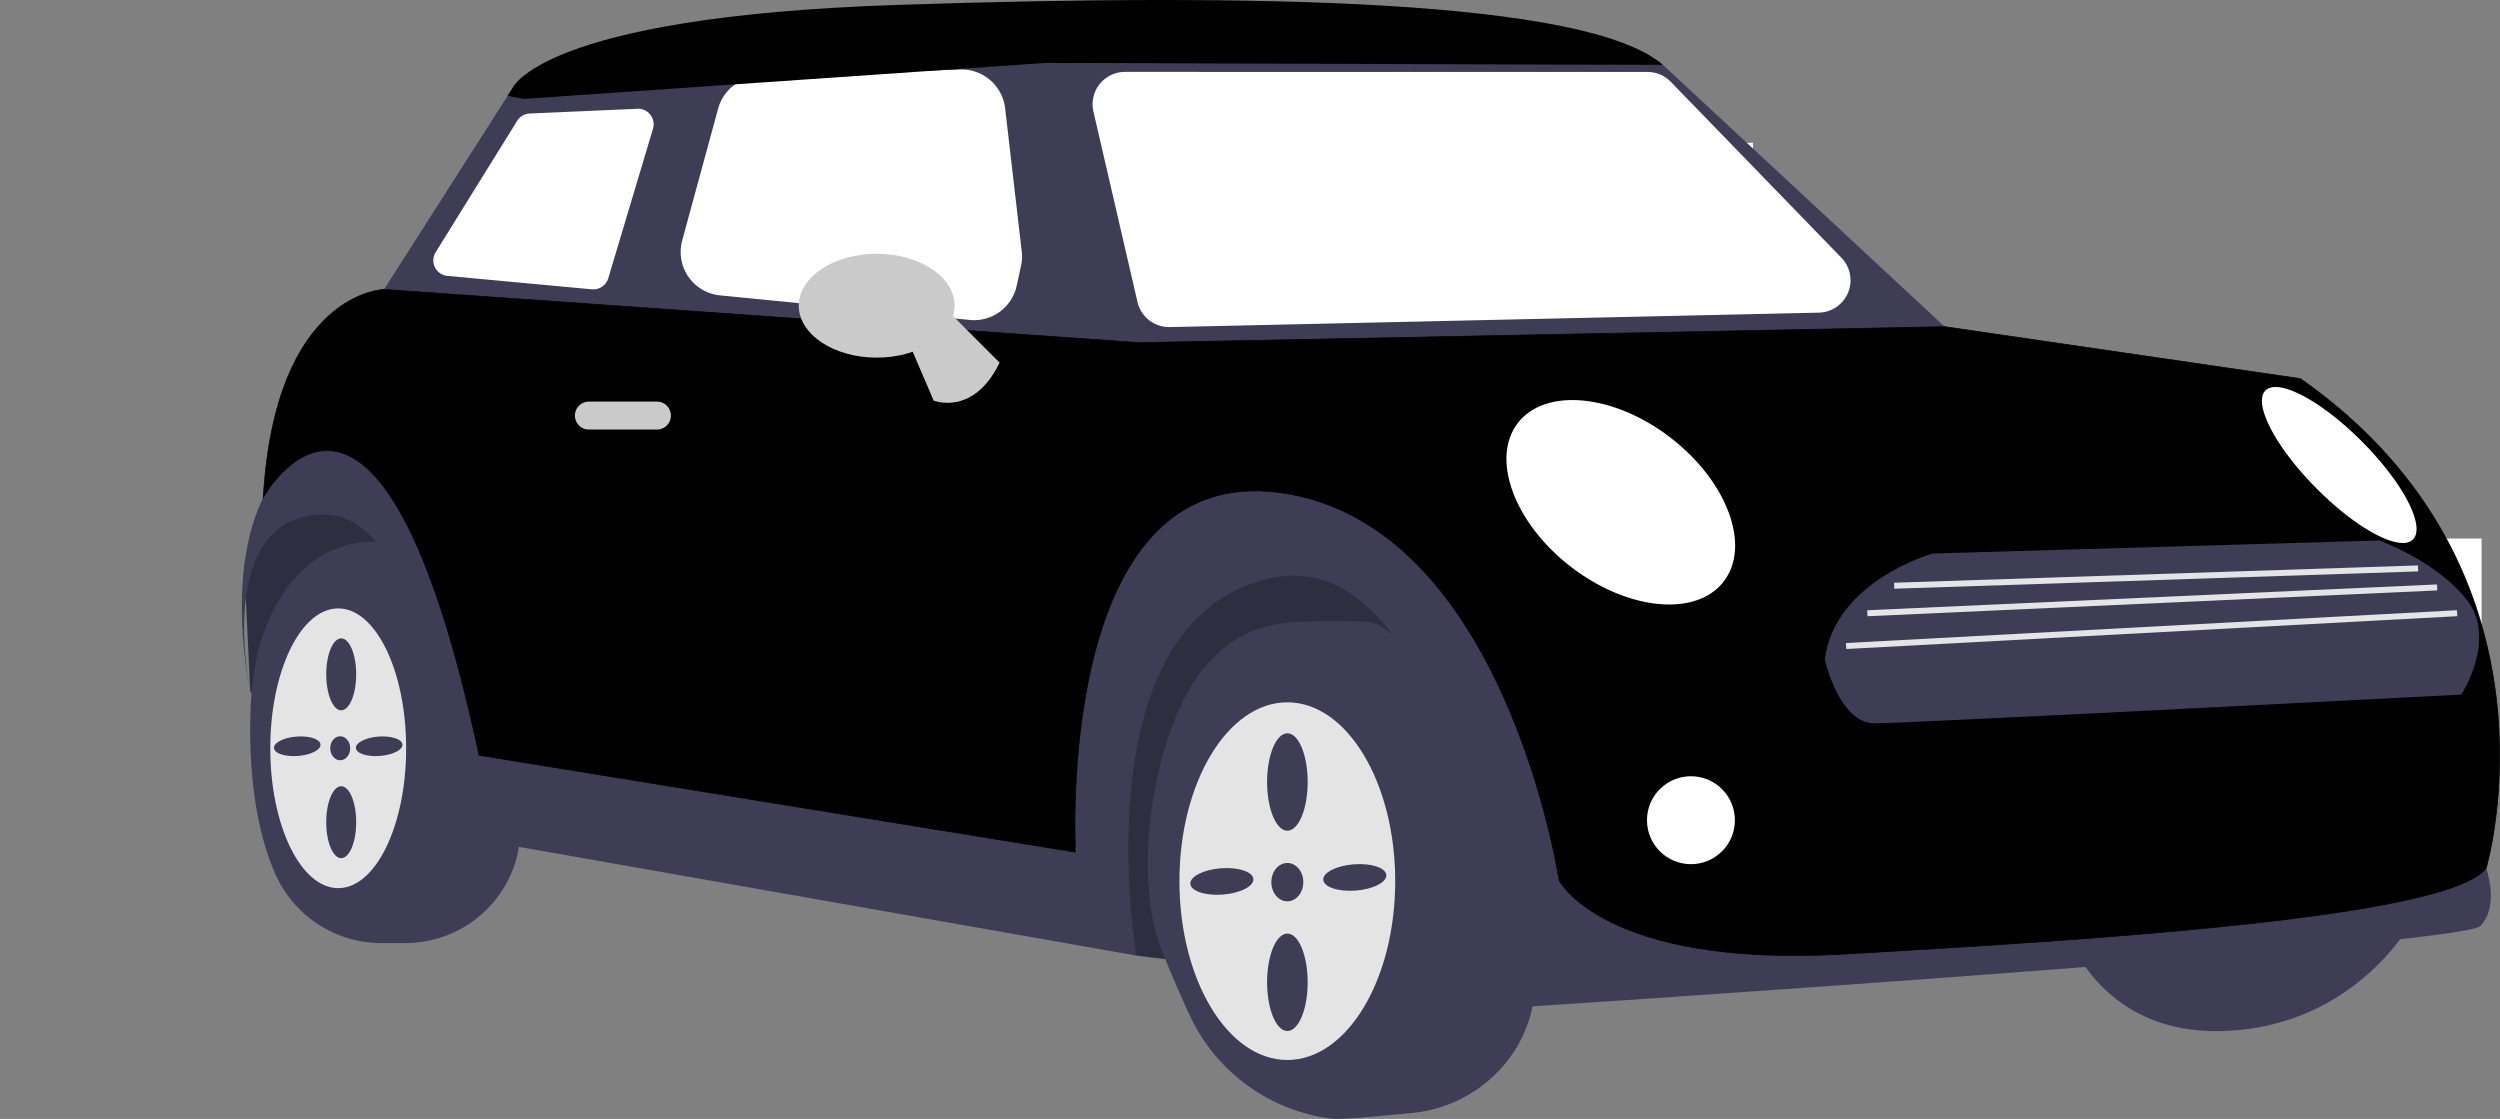 <svg id="f5797293-4767-4b98-be82-dd8b3477ccfb" xmlns="http://www.w3.org/2000/svg" viewBox="0 0 866.702 387.908"><rect x="0" y="0" width="866.702" height="387.908" fill="#808080" stroke="none"/><defs><style>.cls-1{fill:#cacaca;}.cls-2,.cls-6{fill:#fff;}.cls-3{fill:#3f3d56;}.cls-4{fill:#2f2e41;}.cls-5,.cls-6{stroke:#000;stroke-miterlimit:10;}.cls-5{stroke-width:0.25px;}.cls-6{stroke-width:0.657px;}.cls-7{fill:#e4e4e4;}</style></defs><title>car</title><polygon class="cls-1" points="0.15 296.084 0.15 296.484 0 296.664 0.15 296.084"/><path class="cls-2" d="M161.585,179.752q-4.755,1.605-9.5,3.22v-3.22Z" transform="translate(80.542 -3.024)"/><rect class="cls-2" x="480.554" y="49.512" width="30.114" height="30.114"/><rect class="cls-2" x="529.071" y="49.512" width="30.114" height="30.114"/><rect class="cls-2" x="577.587" y="49.512" width="30.114" height="30.114"/><rect class="cls-2" x="481.39" y="118.104" width="30.114" height="30.114"/><rect class="cls-2" x="529.907" y="118.104" width="30.114" height="30.114"/><rect class="cls-2" x="578.424" y="118.104" width="30.114" height="30.114"/><rect class="cls-2" x="482.227" y="186.697" width="30.114" height="30.114"/><rect class="cls-2" x="530.744" y="186.697" width="30.114" height="30.114"/><rect class="cls-2" x="579.26" y="186.697" width="30.114" height="30.114"/><path class="cls-2" d="M432.635,258.312v15.63q-7.68-3.165-15.27-6.57-7.47-3.375-14.84-6.97v-2.09Z" transform="translate(80.542 -3.024)"/><path class="cls-2" d="M481.155,258.312v30.12H472.015q-8.325-2.7-16.55-5.67c-1.48-.52-2.96-1.07-4.43-1.61v-22.84Z" transform="translate(80.542 -3.024)"/><rect class="cls-2" x="580.097" y="255.29" width="30.114" height="30.114"/><rect class="cls-2" x="733.176" y="186.697" width="30.114" height="30.114"/><rect class="cls-2" x="781.692" y="186.697" width="30.114" height="30.114"/><rect class="cls-2" x="830.209" y="186.697" width="30.114" height="30.114"/><rect class="cls-2" x="734.012" y="255.29" width="30.114" height="30.114"/><rect class="cls-2" x="782.529" y="255.29" width="30.114" height="30.114"/><rect class="cls-2" x="831.046" y="255.29" width="30.114" height="30.114"/><path class="cls-3" d="M635.211,324.086s10.712,38.099,55.578,36.367,64.261-37.06,64.261-37.06Z" transform="translate(80.542 -3.024)"/><polygon class="cls-4" points="97.51 172.475 84.692 195.951 86.773 240.014 393.93 331.282 527.683 347.731 501.534 188.219 410.031 172.017 272.765 175.939 156.39 154.465 97.51 172.475"/><path class="cls-3" d="M59.726,329.974H51.797A40.144,40.144,0,0,1,15.272,306.799C3.049,280.113,6.67,243.212,6.723,242.686c2.77-31.895,20.25-52.704,43.501-51.76,25.667,1.035,47.555,89.814,48.474,93.593a33.087,33.087,0,0,1-1.153,19.199A40.01,40.01,0,0,1,59.726,329.974Z" transform="translate(80.542 -3.024)"/><path class="cls-3" d="M383.065,390.932a27.933,27.933,0,0,1-4.047-.391,62.7,62.7,0,0,1-47.347-36.043c-3.215-6.991-6.308-14.15-9.193-21.277-11.585-28.621-1.873-78.654,13.907-98.02,13.927-17.093,27.945-16.958,49.165-16.758,2.179.021,4.435.042,6.778.046,23.561.039,48.469,86.71,56.655,115.191.651,2.266,1.19,4.141,1.607,5.548,1.282,4.328,1.13,9.504-.453,15.384-4.994,18.551-21.454,32.309-40.957,34.236C395.171,390.231,386.385,390.932,383.065,390.932Z" transform="translate(80.542 -3.024)"/><path class="cls-3" d="M6.231,243.039s-9.005-40.177,4.503-67.539L24.348,142.596l51.446,47.797L87.541,265.183l201.315,30.501s-12.469-122.61,65.807-127.459,115.418,127.459,115.418,127.459l39.056,28.401L781.373,303.997s4.806,13.161-2.1,20.089-337.328,28.401-337.328,28.401-16.625-164.172-82.432-148.933-46.125,130.752-46.125,130.752l-235.115-41.393S70.653,181.387,31.861,181.387,6.231,243.039,6.231,243.039Z" transform="translate(80.542 -3.024)"/><polygon class="cls-3" points="133.163 100.316 177.521 30.797 366.632 19.727 576.523 22.513 674.188 113.265 372.165 130.561 129.025 117.382 133.163 100.316"/><path class="cls-5" d="M52.623,103.363s-37.734.787-41.89,72.136c0,0,40.177-72.734,74.813,89.36l206.774,33.596S284.7,163.377,362.976,173.768s96.979,134.386,96.979,134.386S475.195,338.632,559.013,333.784s209.198-12.469,222.36-29.786c0,0,30.479-103.214-64.422-169.714L593.648,116.273l-279.162,5.542Z" transform="translate(80.542 -3.024)"/><path class="cls-1" d="M147.197,151.947H123.645a4.849,4.849,0,0,1-.035-9.698q.017-0.0.035,0H147.197a4.849,4.849,0,0,1,0,9.698Z" transform="translate(80.542 -3.024)"/><circle class="cls-2" cx="586.216" cy="284.348" r="15.24"/><path class="cls-2" d="M498.124,212.594c-10.434,0-22.89-4.454-34.04-13.042-19.674-15.156-27.94-37.535-18.425-49.885,9.514-12.351,33.261-10.068,52.935,5.087,9.508,7.325,16.666,16.53,20.157,25.92,3.511,9.446,2.896,17.957-1.732,23.964C512.897,209.989,506.102,212.594,498.124,212.594Z" transform="translate(80.542 -3.024)"/><path class="cls-6" d="M752.452,191.586c-6.48,0-18.12-7.056-29.645-18.507-6.908-6.864-12.631-14.221-16.114-20.716-3.538-6.598-4.344-11.561-2.269-13.976s6.74-1.942,13.136,1.33c6.296,3.222,13.568,8.776,20.476,15.64,14.578,14.485,22.653,29.724,18.384,34.693A4.97,4.97,0,0,1,752.452,191.586Z" transform="translate(80.542 -3.024)"/><path class="cls-2" d="M125.162,103.349q-.247,0-.497-.023l-50.089-4.657a5.388,5.388,0,0,1-4.08-8.205L98.742,44.925a5.385,5.385,0,0,1,4.341-2.543l37.359-1.648a5.388,5.388,0,0,1,5.399,6.928l-15.515,51.844A5.407,5.407,0,0,1,125.162,103.349Z" transform="translate(80.542 -3.024)"/><path class="cls-2" d="M257.156,114.019q-.741,0-1.493-.073l-86.594-8.525a15.118,15.118,0,0,1-13.105-19.02l12.457-45.71a15.048,15.048,0,0,1,14.059-11.134l69.885-2.44a15.202,15.202,0,0,1,15.545,13.368l5.767,49.747a15.086,15.086,0,0,1-.248,4.972l-1.515,6.927A15.123,15.123,0,0,1,257.156,114.019Z" transform="translate(80.542 -3.024)"/><path class="cls-2" d="M324.736,116.421a11.268,11.268,0,0,1-10.933-8.693L298.531,41.697a11.221,11.221,0,0,1,10.933-13.749l181.153.013a11.281,11.281,0,0,1,8.054,3.409l59.165,61.01A11.221,11.221,0,0,1,550.032,111.41l-225.047,5.009C324.902,116.421,324.818,116.421,324.736,116.421Z" transform="translate(80.542 -3.024)"/><path d="M95.429,36.264l1.546-2.424S105.981,8.903,229.976,4.746,469.653,2.668,495.976,25.528L281.929,24.835,101.132,37.304Z" transform="translate(80.542 -3.024)"/><path class="cls-7" d="M36.71,213.945c-13.008,0-23.552,21.71-23.552,48.49s10.545,48.49,23.552,48.49S60.262,289.215,60.262,262.434,49.717,213.945,36.71,213.945ZM37.749,224.335c2.869,0,5.195,5.582,5.195,12.469s-2.326,12.469-5.195,12.469-5.195-5.582-5.195-12.469S34.88,224.335,37.749,224.335Zm3.117,38.099c0,2.295-1.551,4.156-3.464,4.156s-3.464-1.861-3.464-4.156,1.551-4.156,3.464-4.156,3.464,1.861,3.464,4.156Zm-18.097,2.668c-4.454.344-8.181-.881-8.324-2.737s3.351-3.639,7.805-3.983c4.454-.344,8.181.881,8.324,2.737s-3.351,3.639-7.805,3.983ZM37.749,300.533c-2.869,0-5.195-5.582-5.195-12.469s2.326-12.469,5.195-12.469,5.195,5.582,5.195,12.469-2.326,12.469-5.195,12.469Zm13.421-35.431c-4.454.344-8.181-.881-8.324-2.737s3.351-3.639,7.805-3.983c4.454-.344,8.181.881,8.324,2.737s-3.351,3.639-7.805,3.983Z" transform="translate(80.542 -3.024)"/><path class="cls-7" d="M365.747,246.502c-20.659,0-37.406,27.757-37.406,61.998s16.747,61.998,37.406,61.998,37.406-27.757,37.406-61.998S386.406,246.502,365.747,246.502ZM343.4,313.152c-6.033.466-11.082-1.194-11.276-3.708s4.539-4.929,10.572-5.396,11.081,1.194,11.276,3.708c.194,2.514-4.539,4.93-10.572,5.396ZM365.769,360.453c-3.886,0-7.037-7.562-7.037-16.89s3.151-16.89,7.037-16.89c3.887,0,7.037,7.562,7.037,16.89s-3.151,16.89-7.037,16.89Zm-5.564-51.607c0-3.673,2.481-6.65,5.542-6.65s5.542,2.977,5.542,6.65-2.481,6.65-5.542,6.65-5.542-2.977-5.542-6.65Zm5.564-17.828c-3.886,0-7.037-7.562-7.037-16.89s3.151-16.889,7.037-16.889c3.887,0,7.037,7.562,7.037,16.889s-3.151,16.89-7.037,16.89ZM389.49,311.767c-6.033.466-11.081-1.194-11.276-3.708s4.539-4.929,10.572-5.396,11.081,1.194,11.275,3.708S395.523,311.301,389.49,311.767Z" transform="translate(80.542 -3.024)"/><path class="cls-1" d="M234.825,122.507l8.313,19.396s13.854,5.542,22.859-13.162l-18.248-18.248Z" transform="translate(80.542 -3.024)"/><path class="cls-1" d="M223.395,127.01c-14.896,0-27.016-8.079-27.016-18.01,0-9.931,12.119-18.01,27.016-18.01s27.016,8.079,27.016,18.01C250.411,118.931,238.292,127.01,223.395,127.01Z" transform="translate(80.542 -3.024)"/><path class="cls-3" d="M744.316,190.393l-154.877,4.527s-33.894,9.507-37.353,36.672c0,0,4.842,22.184,17.293,22.184s203.365-9.96,203.365-9.96,12.451-19.015,2.075-32.597S744.316,190.393,744.316,190.393Z" transform="translate(80.542 -3.024)"/><rect class="cls-7" x="576.083" y="202.049" width="181.725" height="2.078" transform="translate(74.195 19.125) rotate(-1.894)"/><rect class="cls-7" x="566.741" y="210.106" width="197.738" height="2.078" transform="translate(71.668 27.318) rotate(-2.594)"/><rect class="cls-7" x="559.311" y="220.261" width="212.142" height="2.078" transform="translate(69.633 32.973) rotate(-3.074)"/></svg>